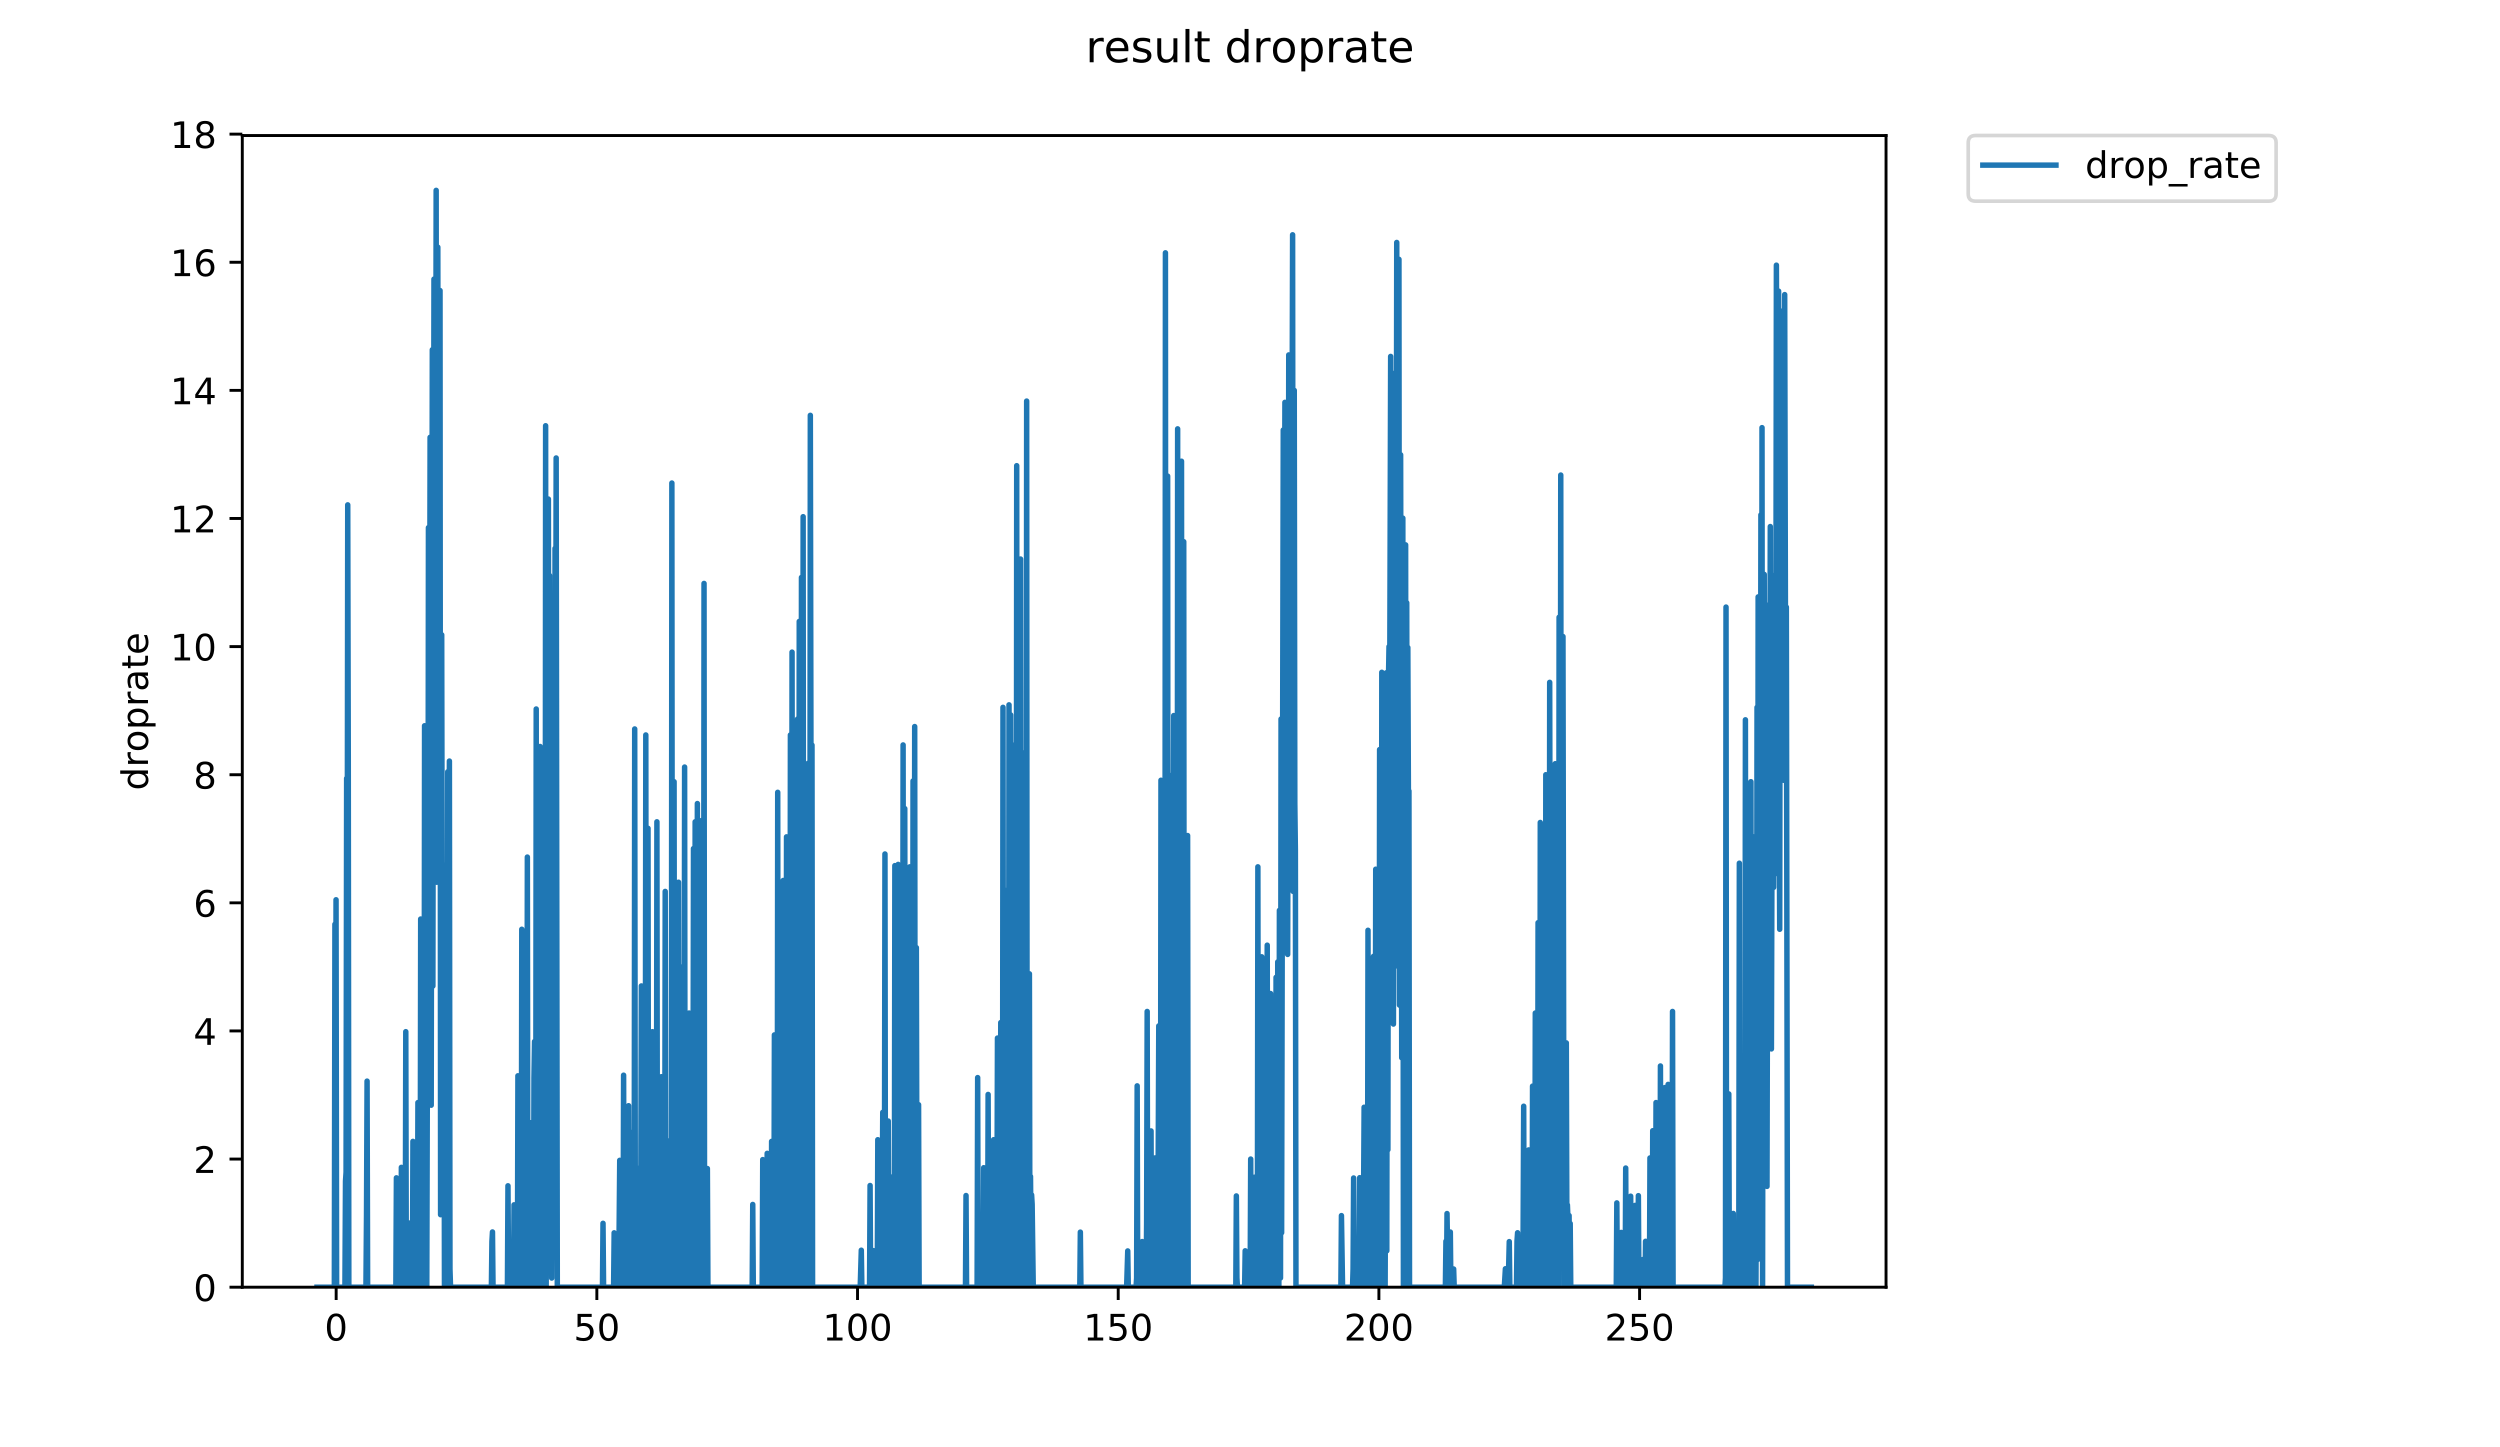 <?xml version="1.0" encoding="utf-8" standalone="no"?>
<!DOCTYPE svg PUBLIC "-//W3C//DTD SVG 1.1//EN"
  "http://www.w3.org/Graphics/SVG/1.1/DTD/svg11.dtd">
<!-- Created with matplotlib (https://matplotlib.org/) -->
<svg height="396pt" version="1.1" viewBox="0 0 684 396" width="684pt" xmlns="http://www.w3.org/2000/svg" xmlns:xlink="http://www.w3.org/1999/xlink">
 <defs>
  <style type="text/css">
*{stroke-linecap:butt;stroke-linejoin:round;}
  </style>
 </defs>
 <g id="figure_1">
  <g id="patch_1">
   <path d="M 0 396 
L 684 396 
L 684 0 
L 0 0 
z
" style="fill:#ffffff;"/>
  </g>
  <g id="axes_1">
   <g id="patch_2">
    <path d="M 66.292 352.174 
L 516.019 352.174 
L 516.019 37.079 
L 66.292 37.079 
z
" style="fill:#ffffff;"/>
   </g>
   <g id="matplotlib.axis_1">
    <g id="xtick_1">
     <g id="line2d_1">
      <defs>
       <path d="M 0 0 
L 0 3.5 
" id="m4a98ebcaf0" style="stroke:#000000;stroke-width:0.8;"/>
      </defs>
      <g>
       <use style="stroke:#000000;stroke-width:0.8;" x="91.973" xlink:href="#m4a98ebcaf0" y="352.174"/>
      </g>
     </g>
     <g id="text_1">
      <!-- 0 -->
      <defs>
       <path d="M 31.781 66.406 
Q 24.172 66.406 20.328 58.906 
Q 16.5 51.422 16.5 36.375 
Q 16.5 21.391 20.328 13.891 
Q 24.172 6.391 31.781 6.391 
Q 39.453 6.391 43.281 13.891 
Q 47.125 21.391 47.125 36.375 
Q 47.125 51.422 43.281 58.906 
Q 39.453 66.406 31.781 66.406 
z
M 31.781 74.219 
Q 44.047 74.219 50.516 64.516 
Q 56.984 54.828 56.984 36.375 
Q 56.984 17.969 50.516 8.266 
Q 44.047 -1.422 31.781 -1.422 
Q 19.531 -1.422 13.062 8.266 
Q 6.594 17.969 6.594 36.375 
Q 6.594 54.828 13.062 64.516 
Q 19.531 74.219 31.781 74.219 
z
" id="DejaVuSans-48"/>
      </defs>
      <g transform="translate(88.792 366.773)scale(0.1 -0.1)">
       <use xlink:href="#DejaVuSans-48"/>
      </g>
     </g>
    </g>
    <g id="xtick_2">
     <g id="line2d_2">
      <g>
       <use style="stroke:#000000;stroke-width:0.8;" x="163.296" xlink:href="#m4a98ebcaf0" y="352.174"/>
      </g>
     </g>
     <g id="text_2">
      <!-- 50 -->
      <defs>
       <path d="M 10.797 72.906 
L 49.516 72.906 
L 49.516 64.594 
L 19.828 64.594 
L 19.828 46.734 
Q 21.969 47.469 24.109 47.828 
Q 26.266 48.188 28.422 48.188 
Q 40.625 48.188 47.75 41.5 
Q 54.891 34.812 54.891 23.391 
Q 54.891 11.625 47.562 5.094 
Q 40.234 -1.422 26.906 -1.422 
Q 22.312 -1.422 17.547 -0.641 
Q 12.797 0.141 7.719 1.703 
L 7.719 11.625 
Q 12.109 9.234 16.797 8.062 
Q 21.484 6.891 26.703 6.891 
Q 35.156 6.891 40.078 11.328 
Q 45.016 15.766 45.016 23.391 
Q 45.016 31 40.078 35.438 
Q 35.156 39.891 26.703 39.891 
Q 22.75 39.891 18.812 39.016 
Q 14.891 38.141 10.797 36.281 
z
" id="DejaVuSans-53"/>
      </defs>
      <g transform="translate(156.934 366.773)scale(0.1 -0.1)">
       <use xlink:href="#DejaVuSans-53"/>
       <use x="63.623" xlink:href="#DejaVuSans-48"/>
      </g>
     </g>
    </g>
    <g id="xtick_3">
     <g id="line2d_3">
      <g>
       <use style="stroke:#000000;stroke-width:0.8;" x="234.62" xlink:href="#m4a98ebcaf0" y="352.174"/>
      </g>
     </g>
     <g id="text_3">
      <!-- 100 -->
      <defs>
       <path d="M 12.406 8.297 
L 28.516 8.297 
L 28.516 63.922 
L 10.984 60.406 
L 10.984 69.391 
L 28.422 72.906 
L 38.281 72.906 
L 38.281 8.297 
L 54.391 8.297 
L 54.391 0 
L 12.406 0 
z
" id="DejaVuSans-49"/>
      </defs>
      <g transform="translate(225.076 366.773)scale(0.1 -0.1)">
       <use xlink:href="#DejaVuSans-49"/>
       <use x="63.623" xlink:href="#DejaVuSans-48"/>
       <use x="127.246" xlink:href="#DejaVuSans-48"/>
      </g>
     </g>
    </g>
    <g id="xtick_4">
     <g id="line2d_4">
      <g>
       <use style="stroke:#000000;stroke-width:0.8;" x="305.943" xlink:href="#m4a98ebcaf0" y="352.174"/>
      </g>
     </g>
     <g id="text_4">
      <!-- 150 -->
      <g transform="translate(296.4 366.773)scale(0.1 -0.1)">
       <use xlink:href="#DejaVuSans-49"/>
       <use x="63.623" xlink:href="#DejaVuSans-53"/>
       <use x="127.246" xlink:href="#DejaVuSans-48"/>
      </g>
     </g>
    </g>
    <g id="xtick_5">
     <g id="line2d_5">
      <g>
       <use style="stroke:#000000;stroke-width:0.8;" x="377.267" xlink:href="#m4a98ebcaf0" y="352.174"/>
      </g>
     </g>
     <g id="text_5">
      <!-- 200 -->
      <defs>
       <path d="M 19.188 8.297 
L 53.609 8.297 
L 53.609 0 
L 7.328 0 
L 7.328 8.297 
Q 12.938 14.109 22.625 23.891 
Q 32.328 33.688 34.812 36.531 
Q 39.547 41.844 41.422 45.531 
Q 43.312 49.219 43.312 52.781 
Q 43.312 58.594 39.234 62.25 
Q 35.156 65.922 28.609 65.922 
Q 23.969 65.922 18.812 64.312 
Q 13.672 62.703 7.812 59.422 
L 7.812 69.391 
Q 13.766 71.781 18.938 73 
Q 24.125 74.219 28.422 74.219 
Q 39.75 74.219 46.484 68.547 
Q 53.219 62.891 53.219 53.422 
Q 53.219 48.922 51.531 44.891 
Q 49.859 40.875 45.406 35.406 
Q 44.188 33.984 37.641 27.219 
Q 31.109 20.453 19.188 8.297 
z
" id="DejaVuSans-50"/>
      </defs>
      <g transform="translate(367.723 366.773)scale(0.1 -0.1)">
       <use xlink:href="#DejaVuSans-50"/>
       <use x="63.623" xlink:href="#DejaVuSans-48"/>
       <use x="127.246" xlink:href="#DejaVuSans-48"/>
      </g>
     </g>
    </g>
    <g id="xtick_6">
     <g id="line2d_6">
      <g>
       <use style="stroke:#000000;stroke-width:0.8;" x="448.591" xlink:href="#m4a98ebcaf0" y="352.174"/>
      </g>
     </g>
     <g id="text_6">
      <!-- 250 -->
      <g transform="translate(439.047 366.773)scale(0.1 -0.1)">
       <use xlink:href="#DejaVuSans-50"/>
       <use x="63.623" xlink:href="#DejaVuSans-53"/>
       <use x="127.246" xlink:href="#DejaVuSans-48"/>
      </g>
     </g>
    </g>
   </g>
   <g id="matplotlib.axis_2">
    <g id="ytick_1">
     <g id="line2d_7">
      <defs>
       <path d="M 0 0 
L -3.5 0 
" id="m0dfca4ca47" style="stroke:#000000;stroke-width:0.8;"/>
      </defs>
      <g>
       <use style="stroke:#000000;stroke-width:0.8;" x="66.292" xlink:href="#m0dfca4ca47" y="352.174"/>
      </g>
     </g>
     <g id="text_7">
      <!-- 0 -->
      <g transform="translate(52.93 355.973)scale(0.1 -0.1)">
       <use xlink:href="#DejaVuSans-48"/>
      </g>
     </g>
    </g>
    <g id="ytick_2">
     <g id="line2d_8">
      <g>
       <use style="stroke:#000000;stroke-width:0.8;" x="66.292" xlink:href="#m0dfca4ca47" y="317.122"/>
      </g>
     </g>
     <g id="text_8">
      <!-- 2 -->
      <g transform="translate(52.93 320.921)scale(0.1 -0.1)">
       <use xlink:href="#DejaVuSans-50"/>
      </g>
     </g>
    </g>
    <g id="ytick_3">
     <g id="line2d_9">
      <g>
       <use style="stroke:#000000;stroke-width:0.8;" x="66.292" xlink:href="#m0dfca4ca47" y="282.069"/>
      </g>
     </g>
     <g id="text_9">
      <!-- 4 -->
      <defs>
       <path d="M 37.797 64.312 
L 12.891 25.391 
L 37.797 25.391 
z
M 35.203 72.906 
L 47.609 72.906 
L 47.609 25.391 
L 58.016 25.391 
L 58.016 17.188 
L 47.609 17.188 
L 47.609 0 
L 37.797 0 
L 37.797 17.188 
L 4.891 17.188 
L 4.891 26.703 
z
" id="DejaVuSans-52"/>
      </defs>
      <g transform="translate(52.93 285.868)scale(0.1 -0.1)">
       <use xlink:href="#DejaVuSans-52"/>
      </g>
     </g>
    </g>
    <g id="ytick_4">
     <g id="line2d_10">
      <g>
       <use style="stroke:#000000;stroke-width:0.8;" x="66.292" xlink:href="#m0dfca4ca47" y="247.016"/>
      </g>
     </g>
     <g id="text_10">
      <!-- 6 -->
      <defs>
       <path d="M 33.016 40.375 
Q 26.375 40.375 22.484 35.828 
Q 18.609 31.297 18.609 23.391 
Q 18.609 15.531 22.484 10.953 
Q 26.375 6.391 33.016 6.391 
Q 39.656 6.391 43.531 10.953 
Q 47.406 15.531 47.406 23.391 
Q 47.406 31.297 43.531 35.828 
Q 39.656 40.375 33.016 40.375 
z
M 52.594 71.297 
L 52.594 62.312 
Q 48.875 64.062 45.094 64.984 
Q 41.312 65.922 37.594 65.922 
Q 27.828 65.922 22.672 59.328 
Q 17.531 52.734 16.797 39.406 
Q 19.672 43.656 24.016 45.922 
Q 28.375 48.188 33.594 48.188 
Q 44.578 48.188 50.953 41.516 
Q 57.328 34.859 57.328 23.391 
Q 57.328 12.156 50.688 5.359 
Q 44.047 -1.422 33.016 -1.422 
Q 20.359 -1.422 13.672 8.266 
Q 6.984 17.969 6.984 36.375 
Q 6.984 53.656 15.188 63.938 
Q 23.391 74.219 37.203 74.219 
Q 40.922 74.219 44.703 73.484 
Q 48.484 72.75 52.594 71.297 
z
" id="DejaVuSans-54"/>
      </defs>
      <g transform="translate(52.93 250.815)scale(0.1 -0.1)">
       <use xlink:href="#DejaVuSans-54"/>
      </g>
     </g>
    </g>
    <g id="ytick_5">
     <g id="line2d_11">
      <g>
       <use style="stroke:#000000;stroke-width:0.8;" x="66.292" xlink:href="#m0dfca4ca47" y="211.964"/>
      </g>
     </g>
     <g id="text_11">
      <!-- 8 -->
      <defs>
       <path d="M 31.781 34.625 
Q 24.75 34.625 20.719 30.859 
Q 16.703 27.094 16.703 20.516 
Q 16.703 13.922 20.719 10.156 
Q 24.75 6.391 31.781 6.391 
Q 38.812 6.391 42.859 10.172 
Q 46.922 13.969 46.922 20.516 
Q 46.922 27.094 42.891 30.859 
Q 38.875 34.625 31.781 34.625 
z
M 21.922 38.812 
Q 15.578 40.375 12.031 44.719 
Q 8.5 49.078 8.5 55.328 
Q 8.5 64.062 14.719 69.141 
Q 20.953 74.219 31.781 74.219 
Q 42.672 74.219 48.875 69.141 
Q 55.078 64.062 55.078 55.328 
Q 55.078 49.078 51.531 44.719 
Q 48 40.375 41.703 38.812 
Q 48.828 37.156 52.797 32.312 
Q 56.781 27.484 56.781 20.516 
Q 56.781 9.906 50.312 4.234 
Q 43.844 -1.422 31.781 -1.422 
Q 19.734 -1.422 13.25 4.234 
Q 6.781 9.906 6.781 20.516 
Q 6.781 27.484 10.781 32.312 
Q 14.797 37.156 21.922 38.812 
z
M 18.312 54.391 
Q 18.312 48.734 21.844 45.562 
Q 25.391 42.391 31.781 42.391 
Q 38.141 42.391 41.719 45.562 
Q 45.312 48.734 45.312 54.391 
Q 45.312 60.062 41.719 63.234 
Q 38.141 66.406 31.781 66.406 
Q 25.391 66.406 21.844 63.234 
Q 18.312 60.062 18.312 54.391 
z
" id="DejaVuSans-56"/>
      </defs>
      <g transform="translate(52.93 215.763)scale(0.1 -0.1)">
       <use xlink:href="#DejaVuSans-56"/>
      </g>
     </g>
    </g>
    <g id="ytick_6">
     <g id="line2d_12">
      <g>
       <use style="stroke:#000000;stroke-width:0.8;" x="66.292" xlink:href="#m0dfca4ca47" y="176.911"/>
      </g>
     </g>
     <g id="text_12">
      <!-- 10 -->
      <g transform="translate(46.567 180.71)scale(0.1 -0.1)">
       <use xlink:href="#DejaVuSans-49"/>
       <use x="63.623" xlink:href="#DejaVuSans-48"/>
      </g>
     </g>
    </g>
    <g id="ytick_7">
     <g id="line2d_13">
      <g>
       <use style="stroke:#000000;stroke-width:0.8;" x="66.292" xlink:href="#m0dfca4ca47" y="141.858"/>
      </g>
     </g>
     <g id="text_13">
      <!-- 12 -->
      <g transform="translate(46.567 145.657)scale(0.1 -0.1)">
       <use xlink:href="#DejaVuSans-49"/>
       <use x="63.623" xlink:href="#DejaVuSans-50"/>
      </g>
     </g>
    </g>
    <g id="ytick_8">
     <g id="line2d_14">
      <g>
       <use style="stroke:#000000;stroke-width:0.8;" x="66.292" xlink:href="#m0dfca4ca47" y="106.806"/>
      </g>
     </g>
     <g id="text_14">
      <!-- 14 -->
      <g transform="translate(46.567 110.605)scale(0.1 -0.1)">
       <use xlink:href="#DejaVuSans-49"/>
       <use x="63.623" xlink:href="#DejaVuSans-52"/>
      </g>
     </g>
    </g>
    <g id="ytick_9">
     <g id="line2d_15">
      <g>
       <use style="stroke:#000000;stroke-width:0.8;" x="66.292" xlink:href="#m0dfca4ca47" y="71.753"/>
      </g>
     </g>
     <g id="text_15">
      <!-- 16 -->
      <g transform="translate(46.567 75.552)scale(0.1 -0.1)">
       <use xlink:href="#DejaVuSans-49"/>
       <use x="63.623" xlink:href="#DejaVuSans-54"/>
      </g>
     </g>
    </g>
    <g id="ytick_10">
     <g id="line2d_16">
      <g>
       <use style="stroke:#000000;stroke-width:0.8;" x="66.292" xlink:href="#m0dfca4ca47" y="36.7"/>
      </g>
     </g>
     <g id="text_16">
      <!-- 18 -->
      <g transform="translate(46.567 40.5)scale(0.1 -0.1)">
       <use xlink:href="#DejaVuSans-49"/>
       <use x="63.623" xlink:href="#DejaVuSans-56"/>
      </g>
     </g>
    </g>
    <g id="text_17">
     <!-- droprate -->
     <defs>
      <path d="M 45.406 46.391 
L 45.406 75.984 
L 54.391 75.984 
L 54.391 0 
L 45.406 0 
L 45.406 8.203 
Q 42.578 3.328 38.25 0.953 
Q 33.938 -1.422 27.875 -1.422 
Q 17.969 -1.422 11.734 6.484 
Q 5.516 14.406 5.516 27.297 
Q 5.516 40.188 11.734 48.094 
Q 17.969 56 27.875 56 
Q 33.938 56 38.25 53.625 
Q 42.578 51.266 45.406 46.391 
z
M 14.797 27.297 
Q 14.797 17.391 18.875 11.75 
Q 22.953 6.109 30.078 6.109 
Q 37.203 6.109 41.297 11.75 
Q 45.406 17.391 45.406 27.297 
Q 45.406 37.203 41.297 42.844 
Q 37.203 48.484 30.078 48.484 
Q 22.953 48.484 18.875 42.844 
Q 14.797 37.203 14.797 27.297 
z
" id="DejaVuSans-100"/>
      <path d="M 41.109 46.297 
Q 39.594 47.172 37.812 47.578 
Q 36.031 48 33.891 48 
Q 26.266 48 22.188 43.047 
Q 18.109 38.094 18.109 28.812 
L 18.109 0 
L 9.078 0 
L 9.078 54.688 
L 18.109 54.688 
L 18.109 46.188 
Q 20.953 51.172 25.484 53.578 
Q 30.031 56 36.531 56 
Q 37.453 56 38.578 55.875 
Q 39.703 55.766 41.062 55.516 
z
" id="DejaVuSans-114"/>
      <path d="M 30.609 48.391 
Q 23.391 48.391 19.188 42.75 
Q 14.984 37.109 14.984 27.297 
Q 14.984 17.484 19.156 11.844 
Q 23.344 6.203 30.609 6.203 
Q 37.797 6.203 41.984 11.859 
Q 46.188 17.531 46.188 27.297 
Q 46.188 37.016 41.984 42.703 
Q 37.797 48.391 30.609 48.391 
z
M 30.609 56 
Q 42.328 56 49.016 48.375 
Q 55.719 40.766 55.719 27.297 
Q 55.719 13.875 49.016 6.219 
Q 42.328 -1.422 30.609 -1.422 
Q 18.844 -1.422 12.172 6.219 
Q 5.516 13.875 5.516 27.297 
Q 5.516 40.766 12.172 48.375 
Q 18.844 56 30.609 56 
z
" id="DejaVuSans-111"/>
      <path d="M 18.109 8.203 
L 18.109 -20.797 
L 9.078 -20.797 
L 9.078 54.688 
L 18.109 54.688 
L 18.109 46.391 
Q 20.953 51.266 25.266 53.625 
Q 29.594 56 35.594 56 
Q 45.562 56 51.781 48.094 
Q 58.016 40.188 58.016 27.297 
Q 58.016 14.406 51.781 6.484 
Q 45.562 -1.422 35.594 -1.422 
Q 29.594 -1.422 25.266 0.953 
Q 20.953 3.328 18.109 8.203 
z
M 48.688 27.297 
Q 48.688 37.203 44.609 42.844 
Q 40.531 48.484 33.406 48.484 
Q 26.266 48.484 22.188 42.844 
Q 18.109 37.203 18.109 27.297 
Q 18.109 17.391 22.188 11.75 
Q 26.266 6.109 33.406 6.109 
Q 40.531 6.109 44.609 11.75 
Q 48.688 17.391 48.688 27.297 
z
" id="DejaVuSans-112"/>
      <path d="M 34.281 27.484 
Q 23.391 27.484 19.188 25 
Q 14.984 22.516 14.984 16.5 
Q 14.984 11.719 18.141 8.906 
Q 21.297 6.109 26.703 6.109 
Q 34.188 6.109 38.703 11.406 
Q 43.219 16.703 43.219 25.484 
L 43.219 27.484 
z
M 52.203 31.203 
L 52.203 0 
L 43.219 0 
L 43.219 8.297 
Q 40.141 3.328 35.547 0.953 
Q 30.953 -1.422 24.312 -1.422 
Q 15.922 -1.422 10.953 3.297 
Q 6 8.016 6 15.922 
Q 6 25.141 12.172 29.828 
Q 18.359 34.516 30.609 34.516 
L 43.219 34.516 
L 43.219 35.406 
Q 43.219 41.609 39.141 45 
Q 35.062 48.391 27.688 48.391 
Q 23 48.391 18.547 47.266 
Q 14.109 46.141 10.016 43.891 
L 10.016 52.203 
Q 14.938 54.109 19.578 55.047 
Q 24.219 56 28.609 56 
Q 40.484 56 46.344 49.844 
Q 52.203 43.703 52.203 31.203 
z
" id="DejaVuSans-97"/>
      <path d="M 18.312 70.219 
L 18.312 54.688 
L 36.812 54.688 
L 36.812 47.703 
L 18.312 47.703 
L 18.312 18.016 
Q 18.312 11.328 20.141 9.422 
Q 21.969 7.516 27.594 7.516 
L 36.812 7.516 
L 36.812 0 
L 27.594 0 
Q 17.188 0 13.234 3.875 
Q 9.281 7.766 9.281 18.016 
L 9.281 47.703 
L 2.688 47.703 
L 2.688 54.688 
L 9.281 54.688 
L 9.281 70.219 
z
" id="DejaVuSans-116"/>
      <path d="M 56.203 29.594 
L 56.203 25.203 
L 14.891 25.203 
Q 15.484 15.922 20.484 11.062 
Q 25.484 6.203 34.422 6.203 
Q 39.594 6.203 44.453 7.469 
Q 49.312 8.734 54.109 11.281 
L 54.109 2.781 
Q 49.266 0.734 44.188 -0.344 
Q 39.109 -1.422 33.891 -1.422 
Q 20.797 -1.422 13.156 6.188 
Q 5.516 13.812 5.516 26.812 
Q 5.516 40.234 12.766 48.109 
Q 20.016 56 32.328 56 
Q 43.359 56 49.781 48.891 
Q 56.203 41.797 56.203 29.594 
z
M 47.219 32.234 
Q 47.125 39.594 43.094 43.984 
Q 39.062 48.391 32.422 48.391 
Q 24.906 48.391 20.391 44.141 
Q 15.875 39.891 15.188 32.172 
z
" id="DejaVuSans-101"/>
     </defs>
     <g transform="translate(40.487 216.244)rotate(-90)scale(0.1 -0.1)">
      <use xlink:href="#DejaVuSans-100"/>
      <use x="63.477" xlink:href="#DejaVuSans-114"/>
      <use x="104.559" xlink:href="#DejaVuSans-111"/>
      <use x="165.74" xlink:href="#DejaVuSans-112"/>
      <use x="229.217" xlink:href="#DejaVuSans-114"/>
      <use x="270.33" xlink:href="#DejaVuSans-97"/>
      <use x="331.609" xlink:href="#DejaVuSans-116"/>
      <use x="370.818" xlink:href="#DejaVuSans-101"/>
     </g>
    </g>
   </g>
   <g id="line2d_17">
    <path clip-path="url(#p5d67285dda)" d="M 86.734 352.174 
L 91.477 352.174 
L 91.634 252.875 
L 91.788 349.716 
L 91.941 246.178 
L 92.094 352.174 
L 94.374 352.174 
L 94.53 323.125 
L 94.687 320.704 
L 94.839 212.958 
L 94.989 261.521 
L 95.139 138.131 
L 95.289 208.433 
L 95.44 352.174 
L 100.123 352.174 
L 100.277 332.509 
L 100.431 295.796 
L 100.582 352.174 
L 108.306 352.174 
L 108.458 322.257 
L 108.614 352.174 
L 109.665 352.174 
L 109.815 319.391 
L 109.966 352.174 
L 110.871 352.174 
L 111.022 282.269 
L 111.172 352.174 
L 111.924 352.174 
L 112.075 334.623 
L 112.227 352.174 
L 112.377 352.174 
L 112.527 344.62 
L 112.679 352.174 
L 112.829 352.174 
L 112.982 312.285 
L 113.137 313.064 
L 113.288 352.174 
L 113.741 352.174 
L 113.892 324.633 
L 114.044 352.174 
L 114.195 352.174 
L 114.345 301.666 
L 114.498 352.174 
L 114.648 301.955 
L 114.799 352.174 
L 114.949 352.174 
L 115.099 251.448 
L 115.251 352.174 
L 115.553 352.174 
L 115.703 339.637 
L 115.857 352.174 
L 116.01 347.237 
L 116.16 198.567 
L 116.311 347.152 
L 116.462 347.159 
L 116.615 222.902 
L 116.765 352.174 
L 116.916 297.17 
L 117.068 297.17 
L 117.219 144.362 
L 117.372 287.993 
L 117.674 119.657 
L 117.826 167.687 
L 117.978 302.383 
L 118.281 95.691 
L 118.432 269.785 
L 118.734 76.366 
L 119.035 185.976 
L 119.185 150.432 
L 119.335 52.083 
L 119.486 241.376 
L 119.786 67.623 
L 119.936 165.563 
L 120.239 198.478 
L 120.392 79.487 
L 120.545 332.342 
L 120.85 173.688 
L 121 261.521 
L 121.15 284.282 
L 121.3 289.13 
L 121.451 236.671 
L 121.602 352.174 
L 121.753 262.039 
L 121.904 289.491 
L 122.054 352.174 
L 122.204 274.112 
L 122.354 311.884 
L 122.504 211.158 
L 122.655 309.366 
L 122.955 208.226 
L 123.11 347.202 
L 123.269 352.174 
L 134.44 352.174 
L 134.592 339.655 
L 134.742 337.065 
L 134.892 352.174 
L 138.83 352.174 
L 138.98 324.435 
L 139.131 347.159 
L 139.282 352.174 
L 140.49 352.174 
L 140.641 329.64 
L 140.794 352.174 
L 141.552 352.174 
L 141.702 294.34 
L 141.853 352.174 
L 142.609 352.174 
L 142.759 254.248 
L 142.91 352.174 
L 143.679 352.174 
L 143.83 349.667 
L 143.981 352.174 
L 144.132 352.174 
L 144.283 234.497 
L 144.435 352.174 
L 144.887 352.174 
L 145.189 307.171 
L 145.342 352.174 
L 145.644 352.174 
L 145.796 309.61 
L 145.947 349.681 
L 146.099 294.915 
L 146.252 284.957 
L 146.403 352.174 
L 146.557 352.174 
L 146.708 193.985 
L 146.859 352.174 
L 147.01 352.174 
L 147.161 312.057 
L 147.314 218.12 
L 147.469 352.174 
L 147.619 352.174 
L 147.77 204.241 
L 147.921 352.174 
L 148.073 352.174 
L 148.223 337.109 
L 148.376 280.08 
L 148.527 352.174 
L 148.678 352.174 
L 148.828 249.373 
L 148.979 352.174 
L 149.13 352.174 
L 149.281 116.484 
L 149.432 352.174 
L 149.583 314.564 
L 149.734 189.197 
L 149.884 209.256 
L 150.036 136.543 
L 150.187 249.373 
L 150.34 157.437 
L 150.491 256.759 
L 150.644 166.251 
L 150.796 205.292 
L 150.947 349.674 
L 151.253 268.832 
L 151.406 324.944 
L 151.558 232.676 
L 151.709 279.565 
L 151.863 150.042 
L 152.015 213.352 
L 152.167 125.304 
L 152.478 352.174 
L 164.832 352.174 
L 164.984 334.698 
L 165.139 352.174 
L 167.881 352.174 
L 168.033 337.3 
L 168.187 339.814 
L 168.34 352.174 
L 169.255 352.174 
L 169.558 317.469 
L 169.71 352.174 
L 170.314 352.174 
L 170.466 349.678 
L 170.616 294.173 
L 170.768 352.174 
L 171.677 352.174 
L 171.98 302.525 
L 172.131 352.174 
L 172.744 352.174 
L 172.895 317.122 
L 173.047 309.792 
L 173.199 352.174 
L 173.503 352.174 
L 173.654 199.445 
L 173.805 324.633 
L 173.957 352.174 
L 174.108 352.174 
L 174.259 319.579 
L 174.562 352.174 
L 174.717 352.174 
L 174.868 339.691 
L 175.021 352.174 
L 175.172 352.174 
L 175.324 327.137 
L 175.48 269.754 
L 175.631 352.174 
L 175.781 352.174 
L 175.935 275.651 
L 176.087 344.716 
L 176.239 352.174 
L 176.39 352.174 
L 176.54 329.543 
L 176.691 201.085 
L 176.843 352.174 
L 177.144 352.174 
L 177.295 226.627 
L 177.449 352.174 
L 178.359 352.174 
L 178.51 282.269 
L 178.668 352.174 
L 179.578 352.174 
L 179.73 224.846 
L 179.885 352.174 
L 180.645 352.174 
L 180.947 294.588 
L 181.098 352.174 
L 181.851 352.174 
L 182.002 243.894 
L 182.153 352.174 
L 182.46 352.174 
L 182.612 312.114 
L 182.764 352.174 
L 183.067 352.174 
L 183.218 322.257 
L 183.369 352.174 
L 183.672 352.174 
L 183.823 132.158 
L 183.975 352.174 
L 184.278 352.174 
L 184.429 213.875 
L 184.581 352.174 
L 185.488 352.174 
L 185.639 241.376 
L 185.793 352.174 
L 185.944 352.174 
L 186.095 337.13 
L 186.248 304.873 
L 186.4 352.174 
L 186.551 352.174 
L 186.702 264.543 
L 186.854 352.174 
L 187.156 352.174 
L 187.307 209.866 
L 187.462 352.174 
L 188.376 352.174 
L 188.526 277.168 
L 188.677 352.174 
L 189.434 352.174 
L 189.585 324.554 
L 189.737 232.165 
L 189.89 352.174 
L 190.041 352.174 
L 190.193 224.846 
L 190.497 352.174 
L 190.648 332.173 
L 190.8 219.853 
L 190.952 352.174 
L 191.258 352.174 
L 191.409 259.535 
L 191.56 352.174 
L 191.864 352.174 
L 192.015 224.482 
L 192.167 352.174 
L 192.471 352.174 
L 192.624 159.631 
L 192.775 352.174 
L 193.384 352.174 
L 193.536 319.718 
L 193.687 352.174 
L 205.8 352.174 
L 205.951 329.543 
L 206.102 352.174 
L 208.534 352.174 
L 208.685 317.271 
L 208.836 352.174 
L 209.746 352.174 
L 209.902 315.559 
L 210.053 352.174 
L 210.96 352.174 
L 211.111 312.285 
L 211.262 352.174 
L 211.722 352.174 
L 211.876 283.153 
L 212.028 352.174 
L 212.631 352.174 
L 212.782 216.778 
L 212.933 352.174 
L 213.384 352.174 
L 213.536 319.625 
L 213.686 352.174 
L 213.84 352.174 
L 213.99 337.087 
L 214.14 352.174 
L 214.289 240.896 
L 214.44 352.174 
L 214.59 352.174 
L 214.743 337.258 
L 214.893 352.174 
L 215.044 347.159 
L 215.194 228.962 
L 215.345 271.593 
L 215.496 264.543 
L 215.646 352.174 
L 215.797 327.101 
L 215.953 352.174 
L 216.103 352.174 
L 216.254 201.085 
L 216.405 352.174 
L 216.555 352.174 
L 216.706 178.422 
L 216.856 339.601 
L 217.006 329.511 
L 217.156 276.521 
L 217.31 342.3 
L 217.461 282.269 
L 217.613 344.674 
L 217.763 211.158 
L 217.918 352.174 
L 218.07 322.384 
L 218.22 196.719 
L 218.371 352.174 
L 218.521 352.174 
L 218.675 170.019 
L 218.825 339.655 
L 219.128 317.321 
L 219.28 157.99 
L 219.434 352.174 
L 219.585 352.174 
L 219.739 141.368 
L 219.89 352.174 
L 220.046 337.569 
L 220.197 239.986 
L 220.347 352.174 
L 220.498 352.174 
L 220.648 238.694 
L 220.803 344.82 
L 220.953 352.174 
L 221.103 208.846 
L 221.254 352.174 
L 221.404 311.942 
L 221.556 309.61 
L 221.706 113.635 
L 222.008 276.954 
L 222.161 203.855 
L 222.317 352.174 
L 235.352 352.174 
L 235.652 342.058 
L 235.803 352.174 
L 237.907 352.174 
L 238.057 324.355 
L 238.208 352.174 
L 238.659 352.174 
L 238.96 342.173 
L 239.111 352.174 
L 240.016 352.174 
L 240.166 311.826 
L 240.471 352.174 
L 241.221 352.174 
L 241.521 304.329 
L 241.672 352.174 
L 241.823 352.174 
L 241.973 334.522 
L 242.123 233.651 
L 242.273 352.174 
L 242.874 352.174 
L 243.024 306.717 
L 243.175 352.174 
L 243.778 352.174 
L 243.929 322.043 
L 244.079 352.174 
L 244.68 352.174 
L 244.831 236.836 
L 244.982 352.174 
L 245.585 352.174 
L 245.736 236.505 
L 245.887 352.174 
L 246.037 352.174 
L 246.188 276.63 
L 246.488 352.174 
L 246.638 352.174 
L 246.789 322.086 
L 246.939 334.522 
L 247.089 203.816 
L 247.241 352.174 
L 247.391 352.174 
L 247.542 221.23 
L 247.698 352.174 
L 247.848 352.174 
L 247.999 271.593 
L 248.15 337.109 
L 248.3 352.174 
L 248.452 252.309 
L 248.753 352.174 
L 248.904 237.165 
L 249.055 334.572 
L 249.206 352.174 
L 249.356 264.165 
L 249.506 339.547 
L 249.657 352.174 
L 249.807 213.676 
L 249.958 332.058 
L 250.109 352.174 
L 250.259 198.787 
L 250.411 352.174 
L 250.562 352.174 
L 250.712 259.27 
L 250.864 327.172 
L 251.016 329.768 
L 251.168 319.948 
L 251.32 302.242 
L 251.474 352.174 
L 264.153 352.174 
L 264.304 327.101 
L 264.455 352.174 
L 267.336 352.174 
L 267.488 294.833 
L 267.639 352.174 
L 268.992 352.174 
L 269.142 319.485 
L 269.293 352.174 
L 270.198 352.174 
L 270.349 299.445 
L 270.498 352.174 
L 271.098 352.174 
L 271.248 342.116 
L 271.399 352.174 
L 271.549 352.174 
L 271.85 311.826 
L 272 352.174 
L 272.299 352.174 
L 272.449 334.471 
L 272.599 352.174 
L 272.749 339.547 
L 272.905 284.016 
L 273.055 352.174 
L 273.508 352.174 
L 273.812 279.772 
L 273.965 352.174 
L 274.268 352.174 
L 274.418 193.531 
L 274.568 352.174 
L 274.867 352.174 
L 275.017 243.582 
L 275.167 352.174 
L 275.317 352.174 
L 275.616 301.666 
L 275.766 352.174 
L 275.916 352.174 
L 276.066 192.844 
L 276.216 352.174 
L 276.366 352.174 
L 276.516 195.599 
L 276.816 352.174 
L 276.967 352.174 
L 277.12 203.855 
L 277.271 352.174 
L 277.421 352.174 
L 277.571 326.956 
L 277.721 228.429 
L 277.871 352.174 
L 278.021 352.174 
L 278.17 127.413 
L 278.32 332 
L 278.471 316.971 
L 278.622 289.491 
L 278.772 332.029 
L 278.922 314.293 
L 279.224 152.954 
L 279.374 332.029 
L 279.524 352.174 
L 279.675 205.911 
L 279.828 334.87 
L 279.981 352.174 
L 280.134 228.05 
L 280.284 251.448 
L 280.441 344.932 
L 280.592 352.174 
L 280.742 347.131 
L 280.892 109.735 
L 281.042 352.174 
L 281.495 352.174 
L 281.645 266.434 
L 281.795 352.174 
L 281.945 321.869 
L 282.095 339.529 
L 282.244 326.92 
L 282.395 329.478 
L 282.697 352.174 
L 295.432 352.174 
L 295.583 337.109 
L 295.74 352.174 
L 308.245 352.174 
L 308.549 342.258 
L 308.702 352.174 
L 310.827 352.174 
L 310.979 349.685 
L 311.13 297.091 
L 311.281 352.174 
L 312.356 352.174 
L 312.507 339.691 
L 312.66 352.174 
L 313.565 352.174 
L 313.716 334.623 
L 313.867 276.738 
L 314.019 352.174 
L 314.624 352.174 
L 314.926 309.427 
L 315.078 352.174 
L 315.529 352.174 
L 315.679 319.391 
L 315.83 352.174 
L 315.979 316.818 
L 316.129 316.818 
L 316.284 352.174 
L 316.736 352.174 
L 317.04 280.688 
L 317.19 352.174 
L 317.34 301.739 
L 317.491 352.174 
L 317.641 213.477 
L 317.945 352.174 
L 318.099 265.898 
L 318.403 352.174 
L 318.556 241.092 
L 318.707 332.144 
L 318.86 69.171 
L 319.011 352.174 
L 319.163 235.166 
L 319.313 327.029 
L 319.464 130.258 
L 319.614 344.631 
L 319.765 211.964 
L 320.069 239.505 
L 320.22 352.174 
L 320.371 264.417 
L 320.525 265.655 
L 320.676 352.174 
L 321.133 195.778 
L 321.285 344.684 
L 321.437 240.145 
L 321.591 235.991 
L 321.743 210.873 
L 321.897 352.174 
L 322.047 352.174 
L 322.201 117.336 
L 322.353 352.174 
L 322.504 352.174 
L 322.656 312.398 
L 322.808 163.505 
L 322.959 352.174 
L 323.11 352.174 
L 323.26 126.19 
L 323.413 352.174 
L 323.567 352.174 
L 323.719 334.772 
L 323.869 148.204 
L 324.02 352.174 
L 324.171 334.598 
L 324.322 234.665 
L 324.626 352.174 
L 324.927 228.607 
L 325.082 352.174 
L 338.114 352.174 
L 338.266 327.208 
L 338.416 349.656 
L 338.567 352.174 
L 340.529 352.174 
L 340.681 342.216 
L 340.833 352.174 
L 342.039 352.174 
L 342.19 317.122 
L 342.342 352.174 
L 343.099 352.174 
L 343.249 322.086 
L 343.4 352.174 
L 344.003 352.174 
L 344.155 237.165 
L 344.306 349.67 
L 344.458 352.174 
L 345.061 352.174 
L 345.211 261.781 
L 345.362 352.174 
L 346.114 352.174 
L 346.264 349.649 
L 346.414 352.174 
L 346.714 258.599 
L 346.864 352.174 
L 347.317 352.174 
L 347.619 271.824 
L 347.769 352.174 
L 348.07 352.174 
L 348.222 336.912 
L 348.377 352.174 
L 348.527 289.401 
L 348.68 295.077 
L 348.83 352.174 
L 348.98 352.174 
L 349.132 267.41 
L 349.284 352.174 
L 349.436 352.174 
L 349.589 263.183 
L 349.895 352.174 
L 350.045 249.078 
L 350.195 337.044 
L 350.345 349.652 
L 350.496 196.719 
L 350.649 337.279 
L 351.101 117.649 
L 351.251 214.27 
L 351.554 110.084 
L 351.704 210.751 
L 351.854 213.076 
L 352.004 163.041 
L 352.154 167.553 
L 352.303 261.128 
L 352.603 97.108 
L 352.754 201.949 
L 353.054 119.837 
L 353.205 233.651 
L 353.657 64.242 
L 353.808 243.894 
L 353.958 120.504 
L 354.109 106.806 
L 354.261 219.853 
L 354.415 232.619 
L 354.574 352.174 
L 366.863 352.174 
L 367.018 332.592 
L 367.325 352.174 
L 370.05 352.174 
L 370.201 347.159 
L 370.353 322.3 
L 370.505 352.174 
L 371.864 352.174 
L 372.015 322.215 
L 372.165 352.174 
L 372.92 352.174 
L 373.225 302.943 
L 373.375 352.174 
L 374.133 352.174 
L 374.284 254.527 
L 374.437 347.251 
L 374.588 352.174 
L 375.041 352.174 
L 375.341 296.854 
L 375.492 352.174 
L 375.795 261.651 
L 375.947 352.174 
L 376.097 352.174 
L 376.246 319.249 
L 376.399 237.818 
L 376.549 352.174 
L 376.702 305.14 
L 376.853 307.106 
L 377.004 264.417 
L 377.155 352.174 
L 377.306 352.174 
L 377.458 205.083 
L 377.61 342.216 
L 377.76 276.521 
L 377.91 352.174 
L 378.061 183.942 
L 378.212 352.174 
L 378.364 227.697 
L 378.516 324.672 
L 378.667 252.309 
L 378.818 248.93 
L 378.97 352.174 
L 379.121 309.427 
L 379.274 184.08 
L 379.426 342.216 
L 379.579 228.401 
L 379.73 314.564 
L 379.88 186.215 
L 380.031 176.911 
L 380.181 205.701 
L 380.483 97.518 
L 380.635 276.954 
L 380.937 139.961 
L 381.088 131.528 
L 381.24 280.182 
L 381.544 102.155 
L 381.695 218.904 
L 381.997 169.66 
L 382.148 66.337 
L 382.299 264.291 
L 382.602 174.153 
L 382.753 70.949 
L 382.904 274.999 
L 383.21 124.431 
L 383.511 289.401 
L 383.662 239.02 
L 383.815 141.759 
L 383.971 352.174 
L 384.427 352.174 
L 384.578 149.079 
L 384.728 347.152 
L 384.88 164.927 
L 385.031 269.194 
L 385.182 177.161 
L 385.336 216.215 
L 385.489 216.407 
L 385.641 352.174 
L 395.455 352.174 
L 395.606 339.601 
L 395.756 352.174 
L 395.906 332.029 
L 396.207 352.174 
L 396.508 352.174 
L 396.659 347.152 
L 396.809 337.087 
L 396.963 352.174 
L 397.415 352.174 
L 397.566 347.174 
L 397.719 347.202 
L 397.872 352.174 
L 411.578 352.174 
L 411.878 347.131 
L 412.03 352.174 
L 412.632 352.174 
L 412.936 339.709 
L 413.088 352.174 
L 414.908 352.174 
L 415.057 339.547 
L 415.21 337.279 
L 415.361 352.174 
L 416.577 352.174 
L 416.727 337.044 
L 416.88 302.665 
L 417.033 352.174 
L 418.095 352.174 
L 418.246 314.618 
L 418.548 352.174 
L 419.153 352.174 
L 419.304 297.17 
L 419.454 301.955 
L 419.605 352.174 
L 419.907 352.174 
L 420.058 277.168 
L 420.21 352.174 
L 420.663 352.174 
L 420.815 252.451 
L 420.966 352.174 
L 421.27 352.174 
L 421.421 225.027 
L 421.573 352.174 
L 421.724 352.174 
L 421.875 334.598 
L 422.025 299.369 
L 422.176 352.174 
L 422.326 352.174 
L 422.479 305.074 
L 422.63 317.122 
L 422.781 352.174 
L 422.932 211.964 
L 423.083 324.593 
L 423.235 307.171 
L 423.387 352.174 
L 423.541 278.74 
L 423.692 352.174 
L 423.843 334.598 
L 423.994 186.69 
L 424.297 352.174 
L 424.45 272.735 
L 424.6 352.174 
L 424.751 344.631 
L 425.051 233.821 
L 425.202 352.174 
L 425.353 317.071 
L 425.509 208.953 
L 425.811 311.999 
L 425.964 232.846 
L 426.115 352.174 
L 426.266 244.204 
L 426.418 352.174 
L 426.569 168.876 
L 426.719 314.456 
L 426.87 264.543 
L 427.022 129.974 
L 427.173 302.17 
L 427.326 185.612 
L 427.477 302.242 
L 427.628 174.153 
L 427.931 352.174 
L 428.387 352.174 
L 428.54 285.336 
L 428.692 334.698 
L 428.843 329.672 
L 429.15 337.446 
L 429.303 332.564 
L 429.455 352.174 
L 429.607 334.747 
L 429.76 352.174 
L 442.212 352.174 
L 442.363 329.113 
L 442.517 352.174 
L 443.427 352.174 
L 443.578 337.194 
L 443.73 342.202 
L 443.885 352.174 
L 444.338 352.174 
L 444.49 349.688 
L 444.641 352.174 
L 444.792 319.579 
L 444.942 352.174 
L 445.996 352.174 
L 446.149 327.279 
L 446.299 352.174 
L 447.204 352.174 
L 447.356 329.8 
L 447.507 352.174 
L 448.108 352.174 
L 448.259 327.137 
L 448.409 352.174 
L 449.319 352.174 
L 449.469 344.609 
L 449.62 352.174 
L 450.075 352.174 
L 450.226 339.619 
L 450.376 352.174 
L 450.978 352.174 
L 451.129 342.116 
L 451.281 352.174 
L 451.431 316.818 
L 451.581 352.174 
L 452.035 352.174 
L 452.186 309.366 
L 452.336 347.131 
L 452.486 352.174 
L 452.937 352.174 
L 453.087 301.666 
L 453.237 352.174 
L 453.69 352.174 
L 453.842 307.426 
L 453.994 352.174 
L 454.144 352.174 
L 454.294 291.652 
L 454.444 352.174 
L 454.594 352.174 
L 454.744 311.768 
L 454.894 352.174 
L 455.345 352.174 
L 455.497 297.56 
L 455.648 347.152 
L 455.798 352.174 
L 455.948 332 
L 456.098 352.174 
L 456.249 349.652 
L 456.399 296.695 
L 456.549 352.174 
L 457.453 352.174 
L 457.604 276.738 
L 457.754 352.174 
L 471.938 352.174 
L 472.088 349.663 
L 472.239 166.098 
L 472.389 352.174 
L 472.845 352.174 
L 472.995 299.293 
L 473.146 347.181 
L 473.297 352.174 
L 473.927 352.174 
L 474.078 347.167 
L 474.228 332 
L 474.378 352.174 
L 475.586 352.174 
L 475.736 339.547 
L 475.886 236.173 
L 476.037 352.174 
L 476.638 352.174 
L 476.94 294.34 
L 477.091 352.174 
L 477.392 352.174 
L 477.544 196.941 
L 477.694 352.174 
L 477.995 352.174 
L 478.146 264.927 
L 478.298 352.174 
L 478.449 352.174 
L 478.6 329.608 
L 478.751 329.511 
L 478.901 352.174 
L 479.052 213.875 
L 479.203 339.601 
L 479.353 352.174 
L 479.504 324.514 
L 479.657 228.923 
L 479.814 337.589 
L 479.97 335.276 
L 480.121 352.174 
L 480.274 277.91 
L 480.425 352.174 
L 480.575 311.826 
L 480.725 193.531 
L 480.876 344.62 
L 481.026 163.313 
L 481.177 199.226 
L 481.331 167.297 
L 481.481 195.824 
L 481.631 249.226 
L 481.784 140.864 
L 481.935 299.67 
L 482.088 117.005 
L 482.239 352.174 
L 482.392 238.141 
L 482.544 307.363 
L 482.695 157.159 
L 482.997 296.854 
L 483.148 297.248 
L 483.298 165.563 
L 483.449 324.593 
L 483.749 197.902 
L 483.901 279.669 
L 484.051 196.719 
L 484.202 206.54 
L 484.354 144.065 
L 484.656 286.983 
L 484.957 181.431 
L 485.26 242.79 
L 485.415 157.437 
L 485.567 183.365 
L 485.718 174.407 
L 485.869 194.437 
L 486.02 72.552 
L 486.172 114.317 
L 486.322 239.02 
L 486.625 79.654 
L 486.778 220.603 
L 486.928 254.248 
L 487.081 125.626 
L 487.231 115.808 
L 487.385 174.942 
L 487.537 125.626 
L 487.687 150.432 
L 487.839 85.035 
L 487.989 213.477 
L 488.291 80.604 
L 488.592 210.955 
L 488.742 166.098 
L 489.054 352.174 
L 495.577 352.174 
L 495.577 352.174 
" style="fill:none;stroke:#1f77b4;stroke-linecap:square;stroke-width:1.5;"/>
   </g>
   <g id="patch_3">
    <path d="M 66.292 352.174 
L 66.292 37.079 
" style="fill:none;stroke:#000000;stroke-linecap:square;stroke-linejoin:miter;stroke-width:0.8;"/>
   </g>
   <g id="patch_4">
    <path d="M 516.019 352.174 
L 516.019 37.079 
" style="fill:none;stroke:#000000;stroke-linecap:square;stroke-linejoin:miter;stroke-width:0.8;"/>
   </g>
   <g id="patch_5">
    <path d="M 66.292 352.174 
L 516.019 352.174 
" style="fill:none;stroke:#000000;stroke-linecap:square;stroke-linejoin:miter;stroke-width:0.8;"/>
   </g>
   <g id="patch_6">
    <path d="M 66.292 37.079 
L 516.019 37.079 
" style="fill:none;stroke:#000000;stroke-linecap:square;stroke-linejoin:miter;stroke-width:0.8;"/>
   </g>
   <g id="legend_1">
    <g id="patch_7">
     <path d="M 540.506 55.035 
L 620.742 55.035 
Q 622.742 55.035 622.742 53.035 
L 622.742 39.079 
Q 622.742 37.079 620.742 37.079 
L 540.506 37.079 
Q 538.506 37.079 538.506 39.079 
L 538.506 53.035 
Q 538.506 55.035 540.506 55.035 
z
" style="fill:#ffffff;opacity:0.8;stroke:#cccccc;stroke-linejoin:miter;"/>
    </g>
    <g id="line2d_18">
     <path d="M 542.506 45.177 
L 562.506 45.177 
" style="fill:none;stroke:#1f77b4;stroke-linecap:square;stroke-width:1.5;"/>
    </g>
    <g id="line2d_19"/>
    <g id="text_18">
     <!-- drop_rate -->
     <defs>
      <path d="M 50.984 -16.609 
L 50.984 -23.578 
L -0.984 -23.578 
L -0.984 -16.609 
z
" id="DejaVuSans-95"/>
     </defs>
     <g transform="translate(570.506 48.677)scale(0.1 -0.1)">
      <use xlink:href="#DejaVuSans-100"/>
      <use x="63.477" xlink:href="#DejaVuSans-114"/>
      <use x="104.559" xlink:href="#DejaVuSans-111"/>
      <use x="165.74" xlink:href="#DejaVuSans-112"/>
      <use x="229.217" xlink:href="#DejaVuSans-95"/>
      <use x="279.217" xlink:href="#DejaVuSans-114"/>
      <use x="320.33" xlink:href="#DejaVuSans-97"/>
      <use x="381.609" xlink:href="#DejaVuSans-116"/>
      <use x="420.818" xlink:href="#DejaVuSans-101"/>
     </g>
    </g>
   </g>
  </g>
  <g id="text_19">
   <!-- result droprate -->
   <defs>
    <path d="M 44.281 53.078 
L 44.281 44.578 
Q 40.484 46.531 36.375 47.5 
Q 32.281 48.484 27.875 48.484 
Q 21.188 48.484 17.844 46.438 
Q 14.5 44.391 14.5 40.281 
Q 14.5 37.156 16.891 35.375 
Q 19.281 33.594 26.516 31.984 
L 29.594 31.297 
Q 39.156 29.25 43.188 25.516 
Q 47.219 21.781 47.219 15.094 
Q 47.219 7.469 41.188 3.016 
Q 35.156 -1.422 24.609 -1.422 
Q 20.219 -1.422 15.453 -0.562 
Q 10.688 0.297 5.422 2 
L 5.422 11.281 
Q 10.406 8.688 15.234 7.391 
Q 20.062 6.109 24.812 6.109 
Q 31.156 6.109 34.562 8.281 
Q 37.984 10.453 37.984 14.406 
Q 37.984 18.062 35.516 20.016 
Q 33.062 21.969 24.703 23.781 
L 21.578 24.516 
Q 13.234 26.266 9.516 29.906 
Q 5.812 33.547 5.812 39.891 
Q 5.812 47.609 11.281 51.797 
Q 16.75 56 26.812 56 
Q 31.781 56 36.172 55.266 
Q 40.578 54.547 44.281 53.078 
z
" id="DejaVuSans-115"/>
    <path d="M 8.5 21.578 
L 8.5 54.688 
L 17.484 54.688 
L 17.484 21.922 
Q 17.484 14.156 20.5 10.266 
Q 23.531 6.391 29.594 6.391 
Q 36.859 6.391 41.078 11.031 
Q 45.312 15.672 45.312 23.688 
L 45.312 54.688 
L 54.297 54.688 
L 54.297 0 
L 45.312 0 
L 45.312 8.406 
Q 42.047 3.422 37.719 1 
Q 33.406 -1.422 27.688 -1.422 
Q 18.266 -1.422 13.375 4.438 
Q 8.5 10.297 8.5 21.578 
z
M 31.109 56 
z
" id="DejaVuSans-117"/>
    <path d="M 9.422 75.984 
L 18.406 75.984 
L 18.406 0 
L 9.422 0 
z
" id="DejaVuSans-108"/>
    <path id="DejaVuSans-32"/>
   </defs>
   <g transform="translate(297.048 17.038)scale(0.12 -0.12)">
    <use xlink:href="#DejaVuSans-114"/>
    <use x="41.082" xlink:href="#DejaVuSans-101"/>
    <use x="102.605" xlink:href="#DejaVuSans-115"/>
    <use x="154.705" xlink:href="#DejaVuSans-117"/>
    <use x="218.084" xlink:href="#DejaVuSans-108"/>
    <use x="245.867" xlink:href="#DejaVuSans-116"/>
    <use x="285.076" xlink:href="#DejaVuSans-32"/>
    <use x="316.863" xlink:href="#DejaVuSans-100"/>
    <use x="380.34" xlink:href="#DejaVuSans-114"/>
    <use x="421.422" xlink:href="#DejaVuSans-111"/>
    <use x="482.604" xlink:href="#DejaVuSans-112"/>
    <use x="546.08" xlink:href="#DejaVuSans-114"/>
    <use x="587.193" xlink:href="#DejaVuSans-97"/>
    <use x="648.473" xlink:href="#DejaVuSans-116"/>
    <use x="687.682" xlink:href="#DejaVuSans-101"/>
   </g>
  </g>
 </g>
 <defs>
  <clipPath id="p5d67285dda">
   <rect height="315.096" width="449.727" x="66.292" y="37.079"/>
  </clipPath>
 </defs>
</svg>
